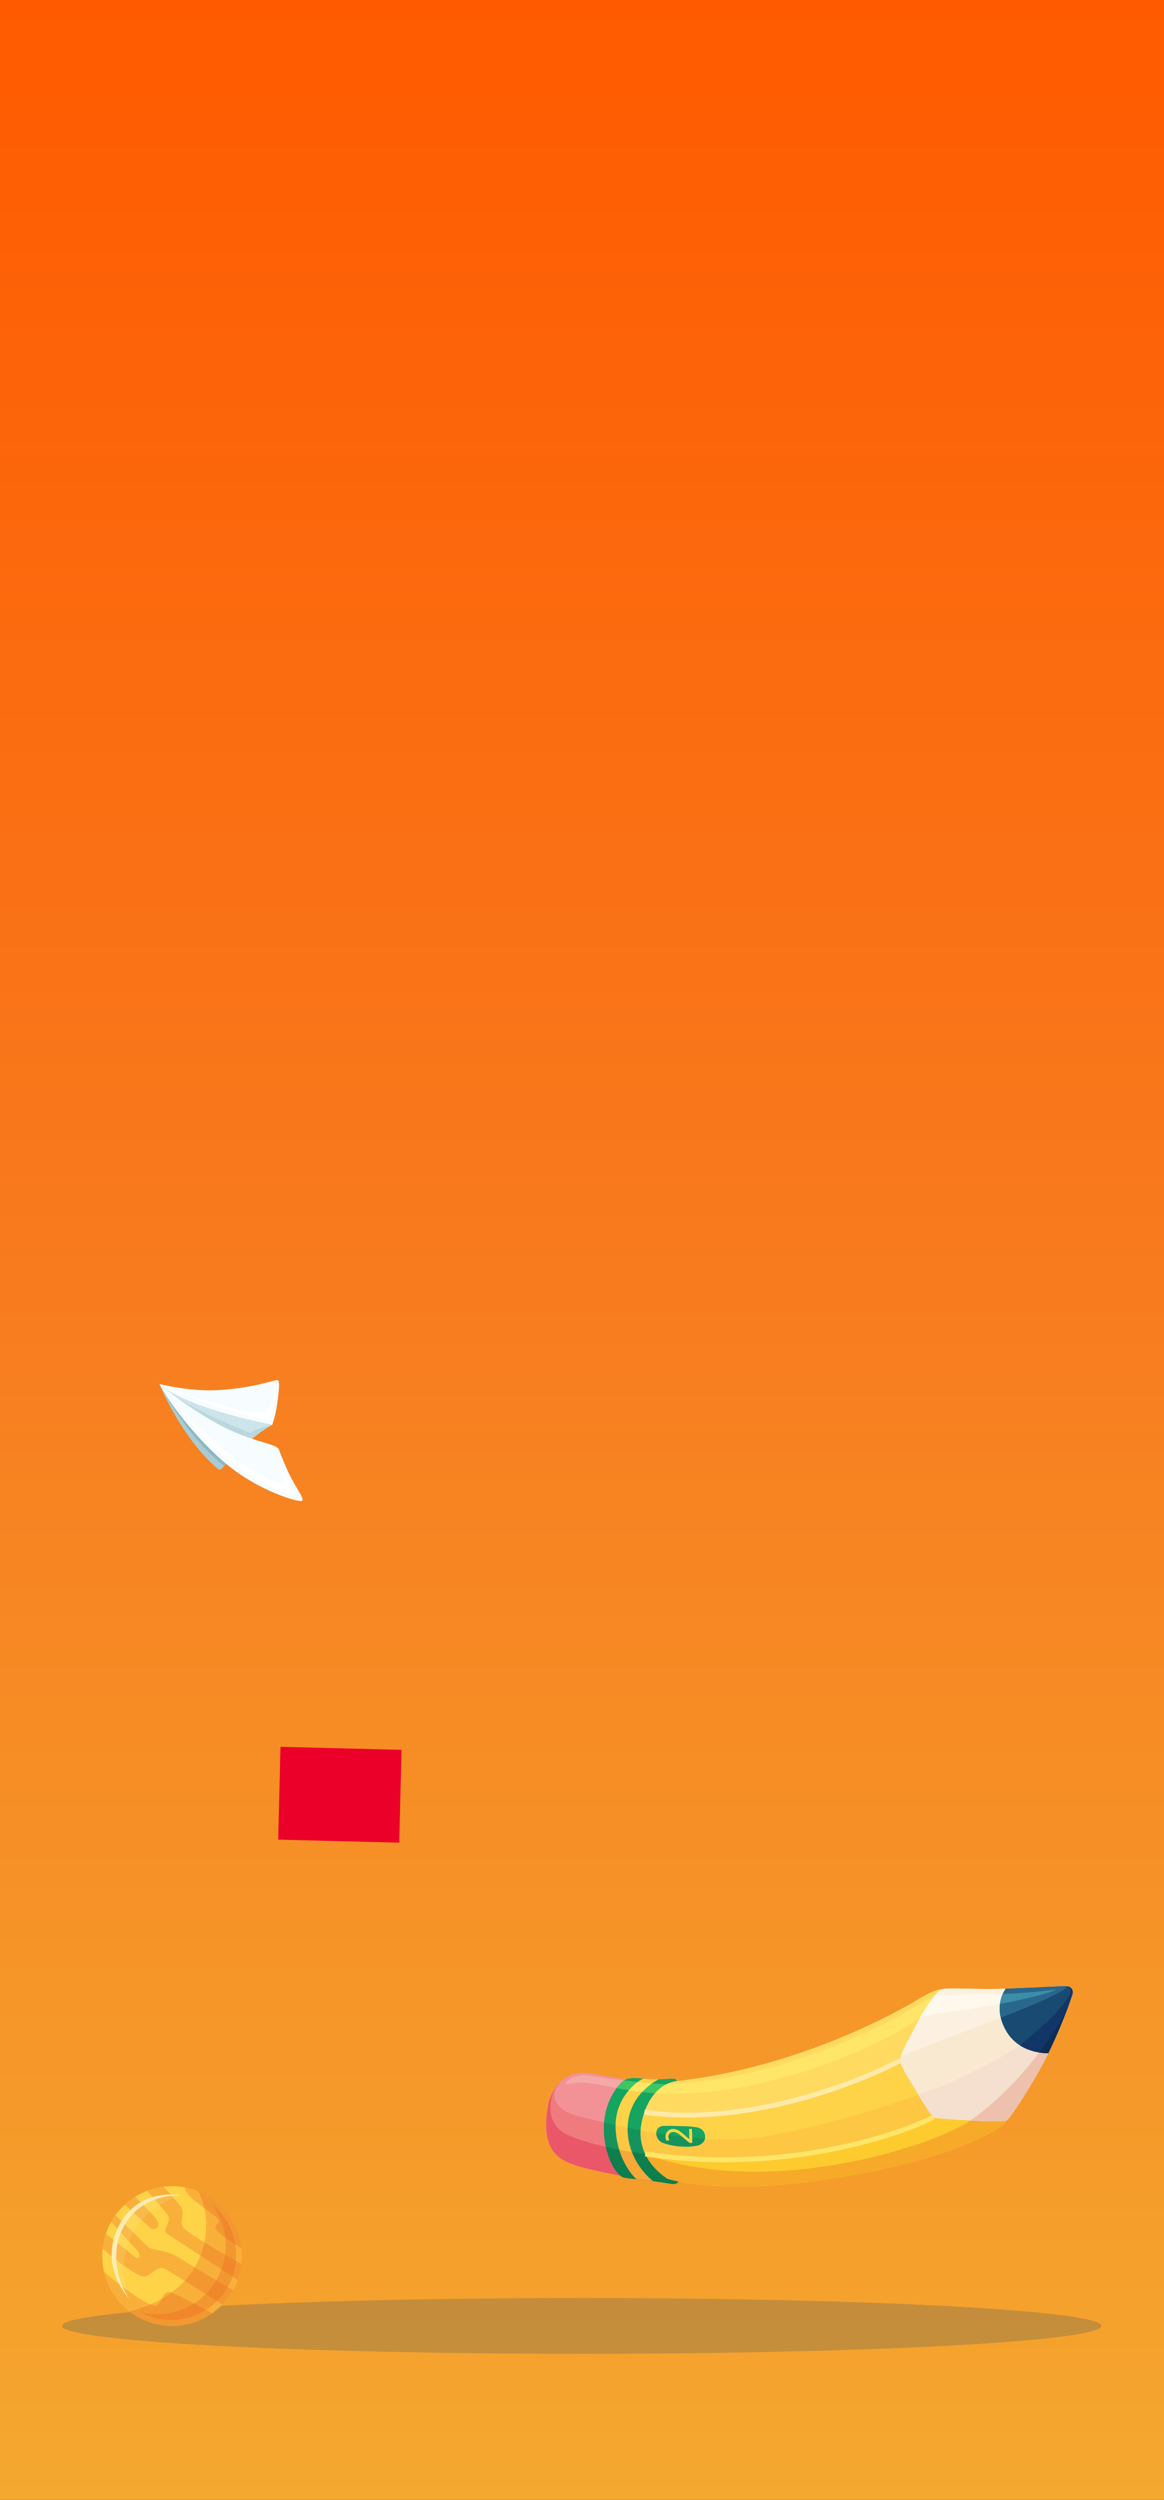 <svg width="375" height="805" viewBox="0 0 375 805" fill="none" xmlns="http://www.w3.org/2000/svg">
<rect x="0" y="0" width="375" height="805" fill="#333333" stroke="none"/>
<rect width="375" height="813" fill="url(#paint0_linear_578_16944)"/>
<ellipse opacity="0.2" cx="187.424" cy="748.99" rx="167.424" ry="8.99" fill="#054073"/>
<path fill-rule="evenodd" clip-rule="evenodd" d="M201.66 669.621C198.416 669.251 198.551 669.057 195.531 668.558C192.51 668.059 192.123 668.019 189.519 667.565C186.915 667.111 178.067 667.526 176.326 679.448C174.53 691.735 179.616 694.691 182.547 696.124C187.096 698.349 196.965 699.995 199.845 700.594C199.844 700.594 191.085 682.616 201.66 669.621Z" fill="#F29297"/>
<path fill-rule="evenodd" clip-rule="evenodd" d="M201.66 669.621C198.416 669.251 198.551 669.057 195.531 668.558C192.51 668.059 192.123 668.019 189.519 667.565C186.915 667.111 178.067 667.526 176.326 679.448C174.53 691.735 179.616 694.691 182.547 696.124C187.096 698.349 196.965 699.995 199.845 700.594C199.844 700.594 191.085 682.616 201.66 669.621Z" fill="#F29297"/>
<path fill-rule="evenodd" clip-rule="evenodd" d="M201.065 669.932C196.742 669.593 190.728 668.391 188.691 668.266C186.653 668.141 183.759 668.828 182.405 670.489C181.052 672.151 184.747 670.039 189.767 670.77C194.786 671.501 196.952 672.092 198.636 672.404C200.321 672.716 201.065 669.932 201.065 669.932Z" fill="#F5A9A7"/>
<path opacity="0.5" fill-rule="evenodd" clip-rule="evenodd" d="M189.613 682.267C186.59 681.517 183.313 680.807 181.153 679.144C176.77 675.769 179.031 671.976 181.003 669.96C178.874 671.725 177.025 674.656 176.325 679.448C174.529 691.734 179.616 694.691 182.546 696.124C187.095 698.349 196.964 699.995 199.844 700.594C199.844 700.594 196.084 692.875 196.466 683.896C194.108 683.362 191.816 682.814 189.613 682.267Z" fill="#EC6469"/>
<path opacity="0.5" fill-rule="evenodd" clip-rule="evenodd" d="M178.538 672.854C177.363 674.88 176.61 677.124 176.324 679.449C174.528 691.735 179.615 694.692 182.544 696.125C187.094 698.35 196.963 699.996 199.843 700.595C198.575 697.769 197.649 694.801 197.085 691.755C192.429 690.823 187.864 689.482 183.443 687.748C174.04 683.823 178.183 673.678 178.538 672.854Z" fill="#E73555"/>
<path fill-rule="evenodd" clip-rule="evenodd" d="M218.554 702.467C218.347 702.895 217.936 703.187 217.464 703.241C216.421 703.417 214.162 702.794 208.547 702.106C204.033 701.553 201.261 701.512 200.329 700.945C198.007 699.534 194.291 693.3 194.555 684.559C194.802 676.389 199.197 671.26 200.818 670.099C202.146 669.148 203.745 668.999 206.887 669.334C208.788 669.537 210.7 669.616 212.611 669.572C213.701 669.548 214.738 669.485 215.711 669.395C218.274 669.158 217.981 670.184 217.981 670.184C217.981 670.184 209.888 675.037 209.656 684.885C209.364 697.287 218.554 702.467 218.554 702.467Z" fill="#16A461"/>
<path fill-rule="evenodd" clip-rule="evenodd" d="M201.065 669.933C200.981 669.986 200.898 670.041 200.817 670.1C199.984 670.761 199.249 671.538 198.635 672.406C202.735 673.212 206.881 673.764 211.049 674.06C211.049 674.06 213.247 673.431 214.883 672.761C215.411 672.218 215.914 671.76 216.355 671.389C215.834 671.236 215.292 671.165 214.749 671.179C210.296 671.052 203.834 670.283 201.065 669.933Z" fill="#3EC664"/>
<path fill-rule="evenodd" clip-rule="evenodd" d="M194.62 683.505C194.594 683.853 194.566 684.198 194.555 684.558C194.291 693.299 198.007 699.533 200.329 700.945C201.261 701.512 204.034 701.553 208.547 702.105C214.162 702.793 216.421 703.417 217.464 703.241C217.936 703.187 218.347 702.895 218.554 702.467C218.554 702.467 210.221 697.761 209.682 686.597C204.485 685.704 199.397 684.629 194.62 683.505Z" fill="#16935D"/>
<path fill-rule="evenodd" clip-rule="evenodd" d="M217.464 703.241C217.936 703.186 218.348 702.894 218.555 702.467C216.097 700.892 214.044 698.762 212.561 696.249L207.867 693.621C207.867 693.621 201.978 692.906 195.17 691.338C196.288 696.447 198.666 699.932 200.33 700.944C201.262 701.511 204.035 701.551 208.548 702.104C214.162 702.793 216.421 703.417 217.464 703.241Z" fill="#0E7F4C"/>
<path fill-rule="evenodd" clip-rule="evenodd" d="M202.197 685.889C202.021 674.881 211.163 670.045 212.308 669.575C210.635 669.601 208.962 669.534 207.297 669.372L207.29 669.374C205.695 669.855 198.061 675.185 198.33 685.028C198.59 694.565 203.553 700.599 205.116 701.731C206.118 701.83 207.259 701.946 208.547 702.103C209.187 702.182 209.778 702.259 210.334 702.334C210.334 702.334 202.365 696.463 202.197 685.889Z" fill="#FFD348"/>
<path fill-rule="evenodd" clip-rule="evenodd" d="M205.438 670.447C204.398 671.224 203.447 672.113 202.603 673.099C203.916 673.306 205.356 673.51 206.85 673.682C207.813 672.641 208.886 671.706 210.049 670.894C208.475 670.764 206.884 670.605 205.438 670.447Z" fill="#FFE568"/>
<g style="mix-blend-mode:multiply" opacity="0.1">
<path fill-rule="evenodd" clip-rule="evenodd" d="M210.332 702.337L210.335 702.336C210.335 702.336 202.365 696.463 202.197 685.889C202.193 685.649 202.199 685.415 202.204 685.181C200.897 684.912 199.606 684.637 198.329 684.355C198.327 684.579 198.325 684.804 198.331 685.033C198.591 694.569 203.554 700.604 205.117 701.736L205.126 701.738L205.749 701.8L205.979 701.823L206.518 701.878L206.803 701.909C206.993 701.927 207.189 701.951 207.387 701.973L207.654 702.002C207.944 702.036 208.24 702.07 208.547 702.108C208.871 702.148 209.182 702.187 209.481 702.226C209.781 702.264 210.059 702.299 210.332 702.337Z" fill="#E85D1C"/>
</g>
<g style="mix-blend-mode:multiply" opacity="0.3">
<path fill-rule="evenodd" clip-rule="evenodd" d="M209.483 702.223C209.77 702.26 210.045 702.297 210.314 702.335L210.333 702.338L210.337 702.337C207.305 699.863 204.971 696.64 203.567 692.987C202.379 692.791 201 692.548 199.5 692.257C201.128 697.591 203.997 700.922 205.118 701.735L205.123 701.734L205.745 701.795L205.75 701.794L205.915 701.811C206.164 701.836 206.421 701.862 206.685 701.891L206.804 701.903L207.38 701.967L207.385 701.966L207.652 701.995C207.942 702.028 208.238 702.063 208.544 702.1C208.868 702.14 209.178 702.18 209.478 702.218L209.483 702.223Z" fill="#E85D1C"/>
</g>
<path fill-rule="evenodd" clip-rule="evenodd" d="M303.107 640.661C303.107 640.661 301.413 640.383 295.905 643.785C290.396 647.188 257.871 665.71 217.982 670.183C217.982 670.183 209.66 670.577 206.815 682.935C203.97 695.293 215.125 701.6 215.125 701.6C215.125 701.6 230.065 706.806 262.954 702.27C294.588 697.908 309.065 691.588 315.394 688.658C321.961 685.617 324.063 683.774 324.301 682.811C324.527 681.888 303.107 640.661 303.107 640.661Z" fill="#FFD348"/>
<g style="mix-blend-mode:multiply" opacity="0.1">
<path fill-rule="evenodd" clip-rule="evenodd" d="M247.129 687.86C235.005 690.075 220.144 688.592 206.378 686.008C205.822 696.334 215.122 701.6 215.122 701.6C215.122 701.6 230.063 706.806 262.952 702.271C294.586 697.909 309.063 691.589 315.392 688.658C321.958 685.618 324.06 683.774 324.298 682.811C324.356 682.578 323.016 679.741 320.988 675.643L295.814 674.468C295.814 674.468 275.038 682.763 247.129 687.86Z" fill="#E85D1C"/>
</g>
<path fill-rule="evenodd" clip-rule="evenodd" d="M303.107 640.661C303.107 640.661 301.413 640.383 295.904 643.785C290.395 647.188 257.869 665.71 217.979 670.183C217.979 670.183 210.955 670.524 207.608 680.167C242.336 684.998 278.584 669.623 289.944 663.568L306.337 654.57L308.335 650.769C305.33 644.939 303.107 640.661 303.107 640.661Z" fill="#FFDA60"/>
<path fill-rule="evenodd" clip-rule="evenodd" d="M296.355 649.824C296.355 649.824 303.887 641.477 301.067 642.671C298.247 643.865 286.589 652.668 260.555 661.994C245.813 667.262 230.383 670.355 214.749 671.176C213.344 671.893 212.089 672.871 211.05 674.057C218.071 674.397 231.388 674.427 248.799 669.978C276.72 662.844 291.739 652.886 296.355 649.824Z" fill="#FFE568"/>
<path d="M207.608 680.168C242.336 684.998 278.584 669.624 289.944 663.569" stroke="#FFEAA8" stroke-width="1.571"/>
<path fill-rule="evenodd" clip-rule="evenodd" d="M300.699 681.762C295.807 684.592 257.208 700.993 207.867 693.622C209.498 696.904 212.01 699.667 215.122 701.601C215.122 701.601 230.062 706.807 262.952 702.272C294.586 697.909 309.063 691.59 315.392 688.659C321.958 685.618 324.061 683.775 324.298 682.812C324.372 682.515 322.197 678.032 319.216 672.094L300.699 681.762Z" fill="#FECB2F"/>
<g style="mix-blend-mode:multiply" opacity="0.3">
<path fill-rule="evenodd" clip-rule="evenodd" d="M324.298 682.81C324.165 682.284 323.967 681.776 323.711 681.298L312.631 682.829C301.012 690.941 247.678 708.334 207.868 693.621C208.616 695.187 209.59 696.636 210.758 697.92C212.024 699.355 213.495 700.595 215.122 701.601C215.122 701.601 230.062 706.807 262.952 702.271C294.586 697.909 309.063 691.589 315.391 688.658C321.958 685.616 324.06 683.772 324.298 682.81Z" fill="#E85D1C"/>
</g>
<path d="M300.699 681.761C295.807 684.591 257.208 700.992 207.867 693.621" stroke="#FFE568" stroke-width="1.571"/>
<path fill-rule="evenodd" clip-rule="evenodd" d="M220.099 684.675C217.281 684.594 215.91 684.539 213.917 684.575C210.451 684.638 210.83 689.121 213.699 690.1C215.922 690.845 218.248 691.238 220.592 691.264C221.981 691.317 223.372 691.192 224.729 690.892C226.022 690.58 227.096 689.583 227.172 688.359C227.294 686.847 226.295 685.472 224.819 685.121C223.266 684.806 221.684 684.657 220.099 684.675Z" fill="#16A461"/>
<path fill-rule="evenodd" clip-rule="evenodd" d="M213.699 690.098C215.922 690.844 218.247 691.237 220.591 691.263C221.981 691.316 223.371 691.191 224.729 690.891C225.865 690.664 226.782 689.827 227.112 688.717C221.931 688.395 216.64 687.745 211.435 686.896C211.43 688.337 212.339 689.623 213.699 690.098Z" fill="#16935D"/>
<path fill-rule="evenodd" clip-rule="evenodd" d="M223.011 690.027C222.698 690.061 222.544 690.075 222.233 690.099C221.863 689.826 221.682 689.686 221.331 689.4C219.258 687.678 218.447 686.743 217.282 686.565C216.497 686.444 215.681 686.625 215.377 687.633C215.239 688.178 215.34 688.756 215.654 689.222C215.287 689.272 215.102 689.294 214.732 689.329C214.361 688.689 214.289 687.919 214.536 687.222C214.908 686.04 216.123 685.339 217.333 685.609C218.696 685.819 219.685 686.831 221.37 688.244C221.614 688.46 221.739 688.566 221.994 688.774L222.02 688.772C222.059 687.495 222.056 686.859 222.005 685.594C222.353 685.564 222.529 685.546 222.877 685.501C223.012 687.005 223.056 688.517 223.011 690.027L223.011 690.027Z" fill="#FFD348"/>
<path fill-rule="evenodd" clip-rule="evenodd" d="M303.107 640.66C301.639 641.359 297.619 647.127 295.091 652.203C292.563 657.278 289.849 661.694 289.944 663.569C290.038 665.443 293.96 671.277 295.813 674.466C297.666 677.656 300.026 681.193 300.699 681.76C301.371 682.328 309.362 682.55 312.631 682.828C315.899 683.106 323.245 683.255 324.298 682.809C325.351 682.363 333.796 669.35 337.752 661.115C340.74 654.975 343.337 648.652 345.526 642.185C345.783 641.191 345.477 639.515 343.153 639.568C340.828 639.621 330.34 640.22 321.996 640.464C314.188 640.693 304.73 639.891 303.107 640.66Z" fill="#F8E9D0"/>
<path fill-rule="evenodd" clip-rule="evenodd" d="M344.191 639.689C343.853 639.597 343.503 639.556 343.153 639.569C340.829 639.621 330.341 640.221 321.996 640.464C314.189 640.692 304.731 639.891 303.107 640.661C301.639 641.359 297.619 647.127 295.091 652.203C293.02 656.361 290.827 660.071 290.153 662.31C291.966 661.342 299.071 658.686 313.711 653.058C316.437 652.011 319.71 650.715 322.407 649.704C329.886 646.862 337.164 643.516 344.191 639.689L344.191 639.689Z" fill="#FCF1E0"/>
<path fill-rule="evenodd" clip-rule="evenodd" d="M344.191 639.689C346.197 641.455 343.532 644.097 340.758 647.543C337.984 650.99 331.452 657.849 318.26 664.731C304.608 671.853 301.45 672.439 295.814 674.466C297.667 677.655 300.027 681.192 300.7 681.759C301.373 682.327 309.363 682.549 312.632 682.827C315.901 683.105 323.247 683.254 324.3 682.808C325.352 682.362 333.797 669.35 337.754 661.114C340.741 654.974 343.337 648.652 345.526 642.184C345.692 641.676 345.643 641.123 345.391 640.652C345.139 640.181 344.706 639.833 344.191 639.689Z" fill="#F5DFCE"/>
<path fill-rule="evenodd" clip-rule="evenodd" d="M340.279 640.682C340.279 640.682 329.332 642.054 320.995 642.163C313.391 642.262 302.976 642.044 301.069 642.673C299.318 644.933 297.743 647.325 296.357 649.826C297.023 649.192 300.547 648.457 310.771 647.156C319.364 646.063 335.71 642.889 340.279 640.682Z" fill="#FFF8ED"/>
<path fill-rule="evenodd" clip-rule="evenodd" d="M344.813 644.319C341.438 653.252 328.573 671.669 312.631 682.828C315.9 683.105 323.246 683.256 324.299 682.81C325.352 682.364 333.797 669.351 337.753 661.115C341.165 654.013 343.654 647.574 344.813 644.319L344.813 644.319Z" fill="#EDC1AD"/>
<path fill-rule="evenodd" clip-rule="evenodd" d="M343.153 639.569C341.011 639.617 331.94 640.13 323.999 640.401C323.999 640.401 319.613 646.053 324.081 653.902C328.549 661.751 337.752 661.115 337.752 661.115C340.74 654.976 343.337 648.653 345.526 642.185C345.784 641.191 345.478 639.517 343.153 639.569Z" fill="#194A72"/>
<path fill-rule="evenodd" clip-rule="evenodd" d="M342.841 639.577L342.642 639.584L342.53 639.588L342.331 639.595L342.173 639.602L341.977 639.609L341.797 639.617L341.58 639.626L341.393 639.634L341.136 639.646L340.967 639.653L340.65 639.668L340.498 639.675C336.691 639.849 330.022 640.195 324.001 640.401C322.18 643.137 321.601 646.517 322.409 649.703C334.273 645.255 345.687 640.079 343.155 639.568L342.921 639.575L342.841 639.577Z" fill="#29688C"/>
<path fill-rule="evenodd" clip-rule="evenodd" d="M345.573 641.945C345.579 641.903 345.585 641.862 345.589 641.82C345.591 641.793 345.593 641.766 345.595 641.74C345.597 641.702 345.598 641.664 345.599 641.625C345.6 641.596 345.6 641.565 345.6 641.534C345.6 641.504 345.597 641.464 345.595 641.429C345.593 641.393 345.591 641.362 345.587 641.328C345.583 641.302 345.578 641.276 345.576 641.249C345.564 641.166 345.548 641.085 345.526 641.004C345.523 640.986 345.519 640.967 345.512 640.95C345.498 640.904 345.482 640.859 345.465 640.814C345.458 640.796 345.452 640.778 345.444 640.759C345.425 640.713 345.405 640.668 345.381 640.623C345.374 640.608 345.367 640.595 345.359 640.58C345.332 640.532 345.304 640.484 345.274 640.439L345.266 640.428C345.152 640.262 345.01 640.116 344.846 639.999L344.841 639.995C344.786 639.957 344.729 639.921 344.671 639.889L344.634 639.868C344.574 639.836 344.512 639.806 344.449 639.78C344.434 639.774 344.419 639.768 344.404 639.763C344.336 639.736 344.266 639.71 344.191 639.689C346.196 641.455 343.532 644.097 340.758 647.543C338.967 649.767 334.444 653.729 328.577 658.658C332.799 661.324 337.793 661.297 337.752 661.115C340.74 654.976 343.337 648.653 345.526 642.186C345.541 642.129 345.553 642.069 345.564 642.008C345.568 641.987 345.569 641.963 345.573 641.945Z" fill="#123668"/>
<path fill-rule="evenodd" clip-rule="evenodd" d="M322.179 645.303C329.624 643.898 337.358 642.093 340.278 640.682C340.278 640.682 331.022 641.841 323.05 642.113C322.611 643.13 322.318 644.204 322.179 645.303Z" fill="#3C8DAA"/>
<path fill-rule="evenodd" clip-rule="evenodd" d="M338.453 659.639C338.627 659.267 338.8 658.897 338.969 658.528L338.992 658.479C339.17 658.095 339.343 657.715 339.512 657.338L339.64 657.052C339.796 656.707 339.949 656.364 340.1 656.025C340.113 655.994 340.127 655.964 340.14 655.934C340.302 655.567 340.46 655.206 340.615 654.849C340.655 654.758 340.694 654.667 340.733 654.577C340.871 654.259 341.006 653.944 341.139 653.633L341.192 653.51C341.341 653.163 341.484 652.822 341.623 652.487L341.723 652.248C341.848 651.949 341.97 651.654 342.089 651.365C342.106 651.324 342.122 651.283 342.139 651.244C342.272 650.919 342.402 650.601 342.528 650.29L342.61 650.085C342.721 649.811 342.829 649.541 342.934 649.276L342.981 649.161C343.1 648.86 343.215 648.567 343.327 648.282C343.346 648.234 343.362 648.187 343.382 648.139C343.483 647.88 343.581 647.627 343.676 647.38C343.687 647.352 343.698 647.323 343.709 647.294C343.814 647.021 343.914 646.756 344.011 646.501L344.043 646.417C344.135 646.172 344.223 645.935 344.307 645.709L344.32 645.675C344.41 645.432 344.496 645.199 344.577 644.977L344.586 644.951C344.667 644.73 344.743 644.519 344.814 644.323C343.269 648.409 339.734 654.483 334.831 660.937C335.797 661.092 336.776 661.153 337.754 661.119C337.944 660.722 338.131 660.329 338.315 659.937L338.453 659.639Z" fill="#0E2D54"/>
<path fill-rule="evenodd" clip-rule="evenodd" d="M51.372 445.693C51.372 445.693 58.234 462.877 70.209 473.062C70.546 473.346 71.046 473.318 71.35 472.999C71.954 472.364 73.029 471.266 74.343 470.035C77.41 467.159 51.372 445.693 51.372 445.693Z" fill="#A9CBD3"/>
<path fill-rule="evenodd" clip-rule="evenodd" d="M74.341 470.032C73.528 470.794 72.807 471.505 72.232 472.086C59.734 462.23 51.372 445.694 51.372 445.694C51.372 445.694 77.41 467.159 74.341 470.032Z" fill="#8CB8BF"/>
<path fill-rule="evenodd" clip-rule="evenodd" d="M87.749 458.772C87.749 458.772 80.784 462.648 78.331 466.589C75.878 470.529 54.758 452.358 51.372 445.692C51.372 445.692 63.98 450.225 72.773 451.621C78.314 452.625 83.485 455.094 87.749 458.772Z" fill="#CCE4EA"/>
<path opacity="0.5" fill-rule="evenodd" clip-rule="evenodd" d="M78.331 466.588C75.878 470.527 54.758 452.357 51.372 445.692C60.661 454.09 80.59 461.414 80.59 461.414C82.845 460.211 85.253 459.322 87.749 458.771C87.749 458.771 80.785 462.647 78.331 466.588Z" fill="#A9CBD3"/>
<path fill-rule="evenodd" clip-rule="evenodd" d="M89.873 466.815C90.135 467.544 91.403 470.905 93 474.314C95.399 479.432 98.67 483.152 97.047 483.364C95.6 483.552 83.717 480.274 73.285 471.73C62.853 463.186 53.585 450.327 51.369 445.693C57.333 450.63 63.745 454.998 70.524 458.739C81.278 464.582 89.12 464.727 89.873 466.815Z" fill="#F7FCFE"/>
<path fill-rule="evenodd" clip-rule="evenodd" d="M51.371 445.693C51.371 445.693 60.977 448.085 69.682 447.672C81.082 447.13 88.432 444.307 89.354 444.416C90.277 444.525 89.911 447.439 89.304 452.108C88.973 454.37 88.452 456.6 87.746 458.775C87.746 458.775 60.837 453.869 51.371 445.693Z" fill="#F7FCFE"/>
<path fill-rule="evenodd" clip-rule="evenodd" d="M89.909 470.047C91.644 476.064 96.41 481.801 93.757 481.379C91.103 480.957 71.498 472.956 57.623 453.294C57.623 453.294 72.636 468.801 82.17 473.99C93.372 480.089 91.275 476.636 90.753 474.947C90.2 473.372 89.914 471.716 89.909 470.047Z" fill="white"/>
<path fill-rule="evenodd" clip-rule="evenodd" d="M55.072 447.533C55.072 447.533 74.149 455.319 86.594 457.38C86.594 457.38 88.799 452.249 88.636 447.548C88.636 447.548 87.647 452.087 86.408 454.013C85.833 454.906 83.635 455.075 81.024 454.721C74.835 453.885 55.072 447.533 55.072 447.533Z" fill="white"/>
<rect x="90.367" y="562.52" width="39" height="29.886" transform="rotate(1.425 90.367 562.52)" fill="#EA0029"/>
<circle cx="55.43" cy="726.5" r="22.5" fill="#FFD348"/>
<g style="mix-blend-mode:multiply" opacity="0.3">
<path fill-rule="evenodd" clip-rule="evenodd" d="M49.832 713.944C48.23 712.15 45.611 709.452 43.57 707.38C42.352 708.134 41.21 709.004 40.159 709.977C43.806 713.306 47.283 716.295 48.273 717.353C49.49 718.65 52.755 717.217 49.832 713.944Z" fill="#E85D1C"/>
<path fill-rule="evenodd" clip-rule="evenodd" d="M75.066 737.475C70.487 734.777 61.956 729.723 58.313 727.388C53.213 724.119 49.331 724.893 47.785 723.606C46.665 722.671 40.679 716.606 37.19 713.34C36.694 714.027 36.238 714.742 35.822 715.481C38.609 718.562 43.092 723.502 44.081 724.508C45.54 725.992 44.966 728.163 43.227 726.614C42.145 725.649 37.473 721.984 34.1 719.353C33.58 720.895 33.229 722.488 33.054 724.106C38.084 728.64 44.287 732.884 46.169 733.078C48.276 733.296 50.629 729.216 53.212 730.659C55.148 731.74 66.207 738.693 71.633 742.112C72.971 740.72 74.125 739.161 75.066 737.475Z" fill="#E85D1C"/>
<path fill-rule="evenodd" clip-rule="evenodd" d="M60.754 748.362C63.482 747.699 66.061 746.53 68.358 744.915C63.973 742.552 57.025 738.869 55.044 738.179C52.083 737.147 52.388 742.332 50.033 742.475C47.961 742.599 40.871 737.802 33.521 731.606C33.538 731.679 33.55 731.752 33.568 731.824C34.98 737.623 38.637 742.622 43.736 745.724C48.834 748.825 54.955 749.774 60.753 748.362H60.754Z" fill="#E85D1C"/>
<path fill-rule="evenodd" clip-rule="evenodd" d="M59.496 704.372C59.68 705.579 60.528 706.856 62.757 708.681C66.25 711.539 69.106 713.382 70.276 714.617C71.446 715.853 68.213 716.327 69.909 718.382C70.986 719.687 75.003 722.3 77.794 724.033C77.688 723.071 77.522 722.116 77.295 721.175C75.195 712.555 68.224 705.974 59.496 704.372H59.496Z" fill="#E85D1C"/>
<path fill-rule="evenodd" clip-rule="evenodd" d="M59.057 717.35C57.588 715.243 59.893 712.925 58.18 710.476C56.454 708.276 54.609 706.173 52.652 704.176C51.795 704.282 50.945 704.437 50.106 704.64C49.202 704.862 48.311 705.14 47.441 705.472C50.257 708.641 53.467 712.329 54.179 713.679C55.069 715.375 52.328 718.161 53.645 719.171C54.748 720.016 71.213 730.684 76.584 734.161C77.181 732.517 77.585 730.808 77.786 729.071C73.15 726.454 60.26 719.075 59.057 717.35Z" fill="#E85D1C"/>
</g>
<path opacity="0.3" fill-rule="evenodd" clip-rule="evenodd" d="M75.474 716.268C73.012 711.418 68.871 707.628 63.823 705.604C64.101 706.08 69.588 715.741 63.727 728.283C57.849 740.856 42.365 744.185 41.675 744.328C50.017 750.746 61.692 750.529 69.789 743.806C77.887 737.083 80.248 725.648 75.474 716.268H75.474Z" fill="#E85D1C"/>
<path opacity="0.3" fill-rule="evenodd" clip-rule="evenodd" d="M73.83 716.66C77.957 724.779 76.36 734.635 69.881 741.036C63.402 747.437 53.528 748.914 45.459 744.69C54.509 746.806 63.919 743.061 69.042 735.306C74.165 727.551 73.916 717.427 68.419 709.933C70.673 711.772 72.516 714.064 73.83 716.66Z" fill="#E85D1C"/>
<path opacity="0.15" fill-rule="evenodd" clip-rule="evenodd" d="M58.29 706.932C55.307 706.173 44.877 706.679 39.309 716.159C34.792 723.964 35.801 733.789 41.812 740.512C40.529 737.99 38.044 728.713 42.166 720.202C46.289 711.691 54.45 708.274 58.29 706.932Z" fill="#FFEDB2"/>
<path fill-rule="evenodd" clip-rule="evenodd" d="M58.291 706.932C58.291 706.932 45.296 706.203 39.684 717.231C34.072 728.258 40.558 739.219 41.812 740.509C41.812 740.509 31.393 729.814 38.389 716.556C44.92 704.182 58.291 706.932 58.291 706.932Z" fill="#FFEDB2"/>
<defs>
<linearGradient id="paint0_linear_578_16944" x1="187.5" y1="0" x2="187.5" y2="813" gradientUnits="userSpaceOnUse">
<stop stop-color="#FF5A00"/>
<stop offset="0.505" stop-color="#F87B1E"/>
<stop offset="1" stop-color="#F4A930"/>
</linearGradient>
</defs>
</svg>
